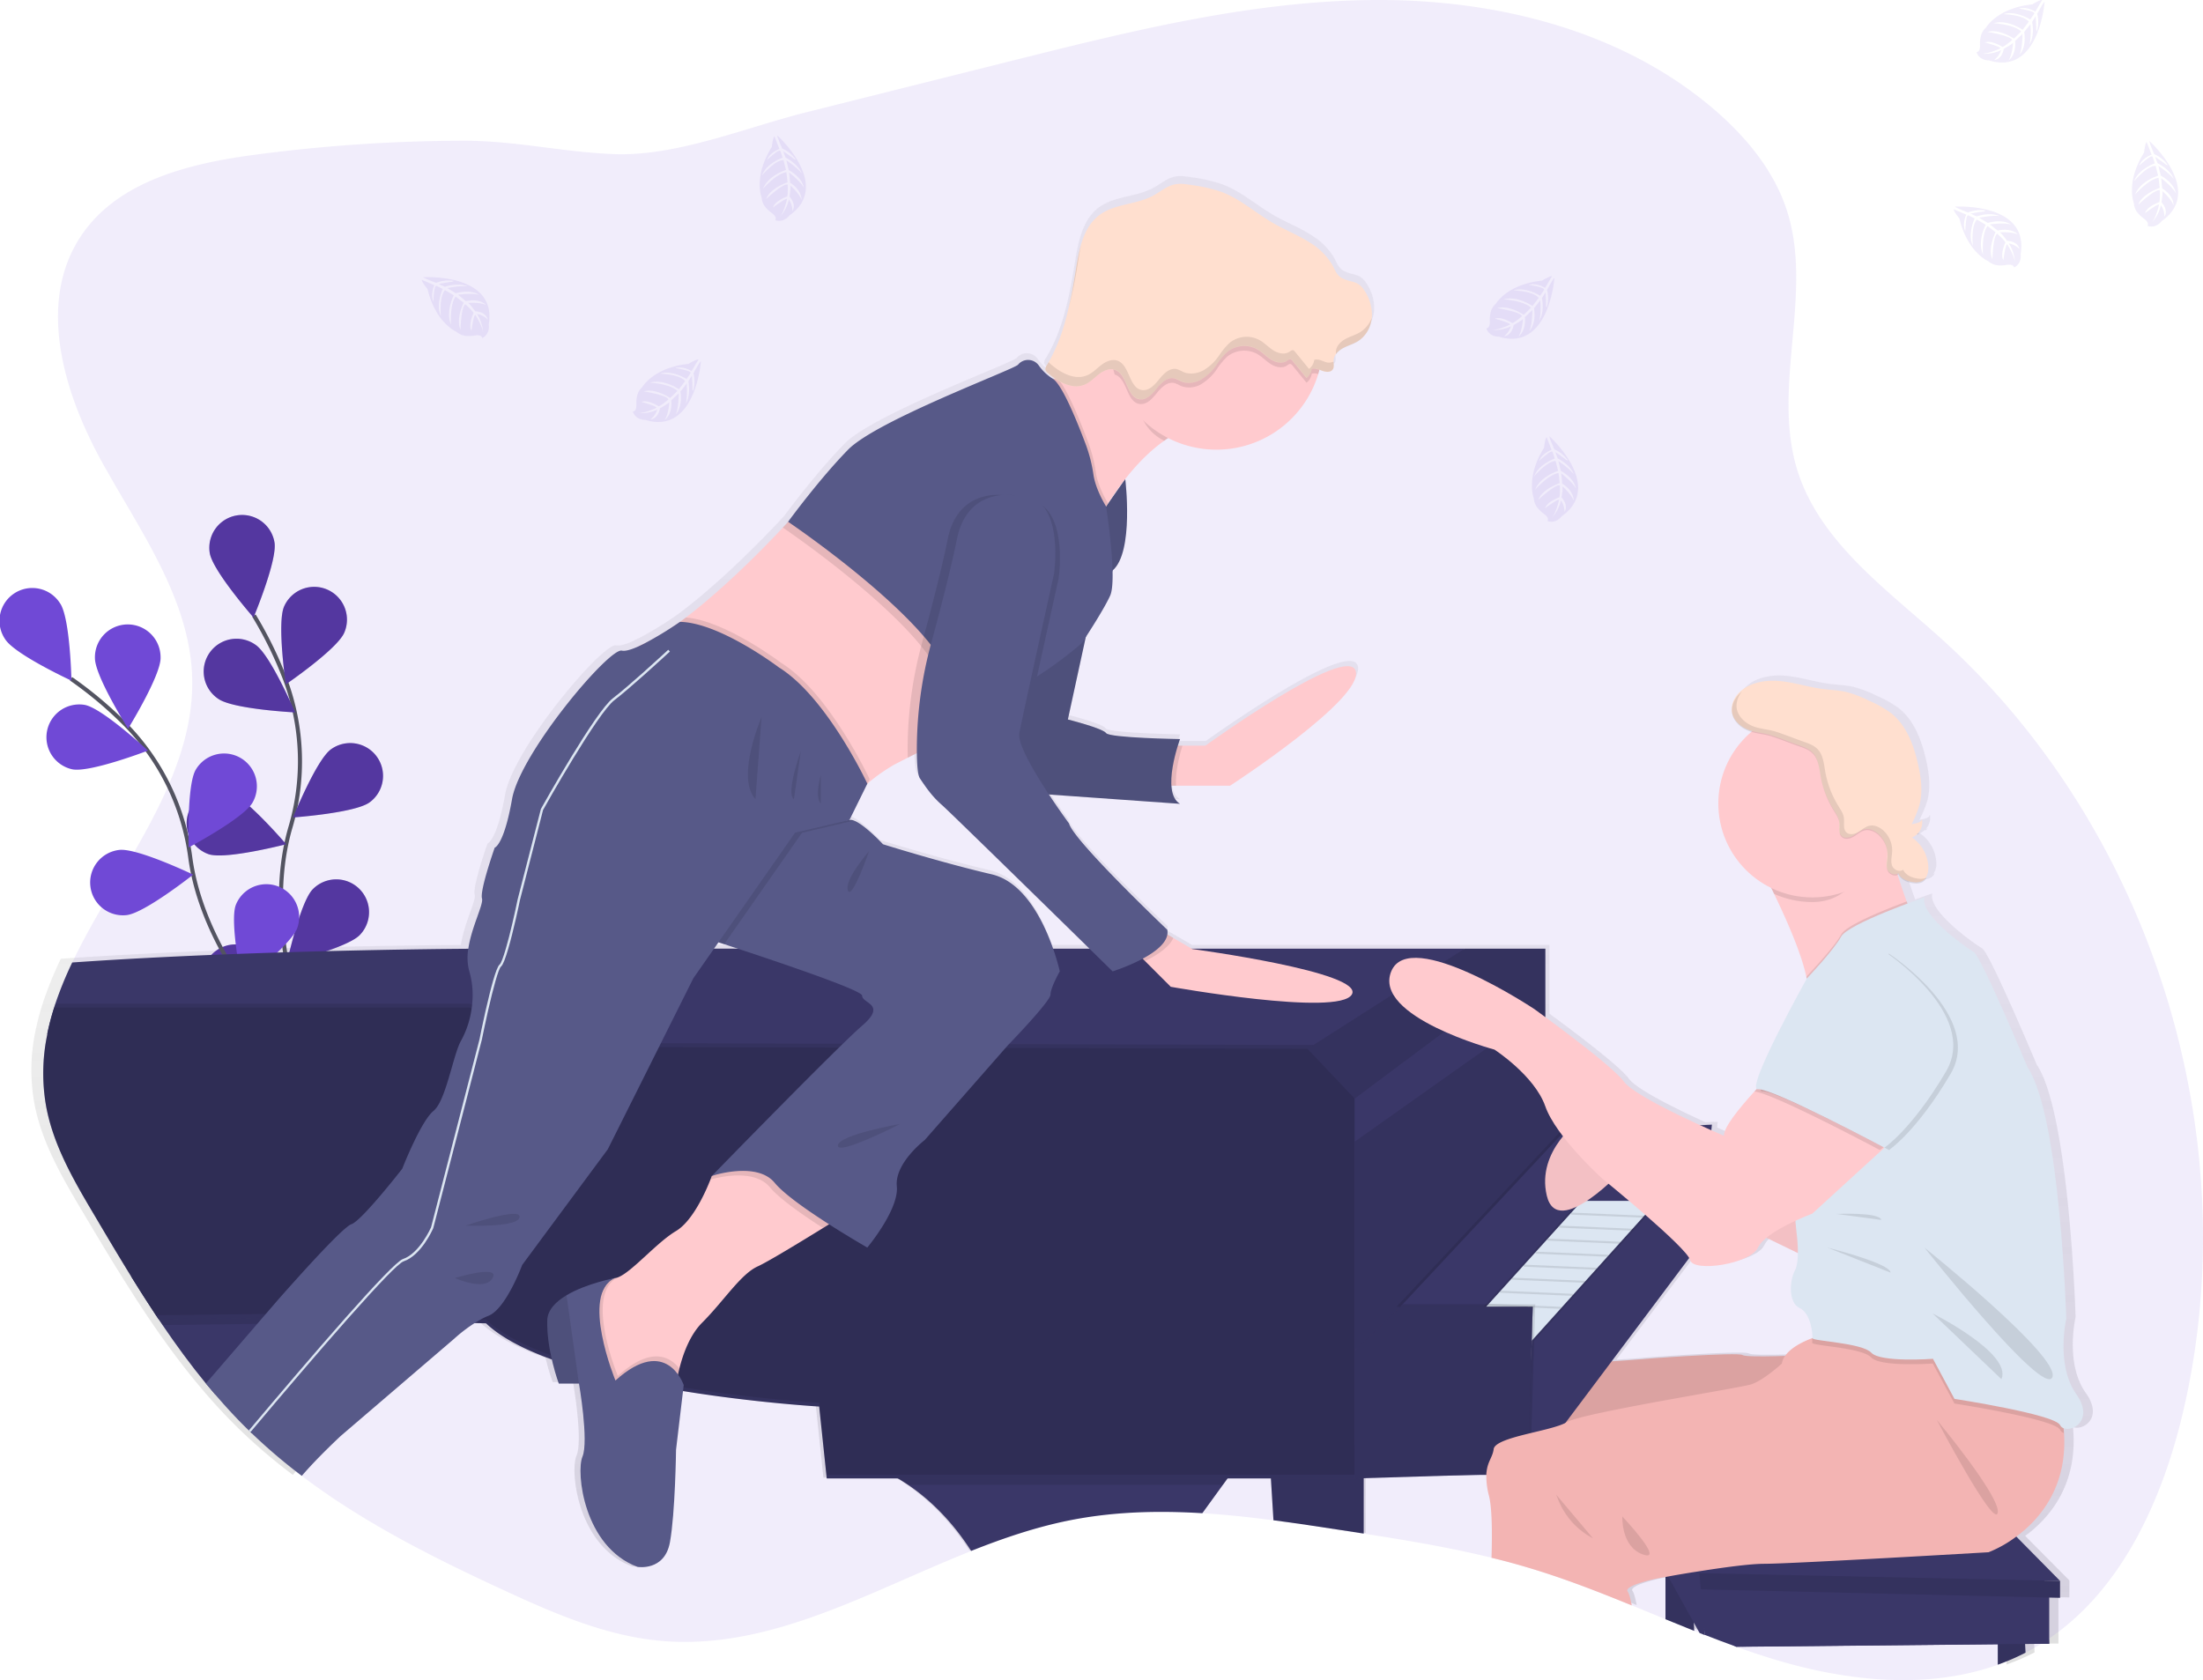 <svg id="97c706eb-6fee-4edd-b039-ab725c8dd50a" data-name="Layer 1" xmlns="http://www.w3.org/2000/svg" xmlns:xlink="http://www.w3.org/1999/xlink" width="1083.87" height="826.84" viewBox="0 0 1083.87 826.84"><defs><linearGradient id="23fbb9ae-fe75-4bf0-b71d-fa5a7bb1233c" x1="580.64" y1="855.78" x2="580.64" y2="123.25" gradientUnits="userSpaceOnUse"><stop offset="0" stop-color="gray" stop-opacity="0.25"/><stop offset="0.54" stop-color="gray" stop-opacity="0.12"/><stop offset="1" stop-color="gray" stop-opacity="0.1"/></linearGradient></defs><title>more music</title><path d="M1084.26,722.07c-10.34-14.48-5-37.35-5-37.35s-3.06-100.61-19.15-124.24c0,0-23-54.88-26.82-57.17s-26.81-18.29-24.52-27.06c0,0-3.47,1.19-8.4,3-.13-.33-.25-.66-.38-1-1.42-3.91-3-8.51-4.5-13.2a1.8,1.8,0,0,0,.43-.31,6.37,6.37,0,0,0,.39.73c1.55,2.36,4.48,3.45,7.3,3.74a7.35,7.35,0,0,0,4.13-.54,5.07,5.07,0,0,0,2.13-2.22c-.18.08-.37.13-.56.2a9.14,9.14,0,0,0,1.42-5.71,18.67,18.67,0,0,0-8.16-14.36,7.28,7.28,0,0,0,2.56-1.58l.39.27a8.59,8.59,0,0,0,.92-1.15,8.32,8.32,0,0,1-.93.5,7.94,7.94,0,0,0,2.05-7c-.37,1.25-1.86,1.72-3.14,2-.75.16-1.41.29-2,.39a54.86,54.86,0,0,0,3.84-9.23c1.88-6.79.88-14-.71-20.86-2.15-9.25-5.69-18.77-13.27-24.8a53.73,53.73,0,0,0-11.08-6.24,59.07,59.07,0,0,0-11.11-4.25c-3.9-.91-8-1-11.92-1.53-7.72-1-15.19-3.63-23-4.06s-16.46,1.91-20.45,8.37a10.55,10.55,0,0,0-1.7,6.56,4.34,4.34,0,0,0,.07.52s0,0,0,.05c.42,4.07,3.81,7.41,7.69,9.06a18.08,18.08,0,0,0,2,.7,46.37,46.37,0,0,0,9.83,77.27c.47,1,1,1.94,1.45,3,6,12.4,13.62,29.5,16.06,41.25,0,.21.07.41.11.61C950,517,921.4,568,925.45,571l-1.18,1.28c-7.61,8.34-15.49,18-15.08,21.89,0,0-2.47-1-6.3-2.74l.26-2.79-1.89.11v-.11l-4.08.23c-13.41-6.11-33.76-16-37.8-21.54-4.69-6.43-28.26-24-39-31.91V501.6H780.18l-10.93,6.94h0l10.94-6.94H644.54l-9.15-5.3-2.95-1.72a6.71,6.71,0,0,0,0-2.32s-46.55-44-48.85-52.59c0,0-4.68-6.33-10-14.32l65.15,4.6c-2.82-1.65-4-5-4.28-8.95h29.18s66.66-43.07,62.44-56.79-74.7,37-74.7,37H637.65c.62-2,1.08-3.24,1.08-3.24s-35.06-.57-36.73-3-19-6.74-19-6.74l8.89-40.76h0c3.2-4.9,9.39-14.61,12.09-20.41,1.08-2.32,1.37-7,1.23-12.49l0-.09c10.73-9.12,6.28-45,6.26-45.18a94,94,0,0,1,19.39-19c.65-.45,1.31-.89,2-1.32a53,53,0,0,0,74.58-31.63c.21-.69.41-1.39.59-2.09.53.2,1.05.42,1.57.61a7.49,7.49,0,0,0,2.16.45,3.15,3.15,0,0,0,3-1.21c.72-1.1.4-2.5.35-3.83l-.05,0c0-.21,0-.43,0-.63a5.9,5.9,0,0,1,1.25-3.23v.07a10.7,10.7,0,0,1,3.59-3c2.41-1.29,5.12-2,7.44-3.45a15.46,15.46,0,0,0,6.77-11.49l-.06.12c.06-.57.1-1.14.11-1.71a22,22,0,0,0-4-12.26c-3.36-5-6.81-3.4-11.24-6-2.57-1.49-3.35-4.5-4.84-6.91A33.07,33.07,0,0,0,704,152.76c-6-4-12.86-6.58-19.12-10.19-8.6-5-16.15-11.83-25.45-15.3a77.14,77.14,0,0,0-14.89-3.42c-2.87-.46-5.83-.92-8.66-.29-3.88.87-7,3.65-10.49,5.53-8.39,4.52-19.14,3.92-26.76,9.63-7.9,5.91-10,16.61-11.58,26.31-2.71,16.59-5.74,33.61-14.54,48a3.28,3.28,0,0,0-.72,2.27,3.2,3.2,0,0,0,1.18,1.6,37.24,37.24,0,0,0,3.68,2.82h-1.13a23.4,23.4,0,0,1-6.94-6.55,6.54,6.54,0,0,0-10-.8c-.11.12-.23.25-.32.37-1.73,2.29-70.11,27.48-84.47,42-14.14,14.34-29.4,35.06-29.87,35.71h0s-.95,1-2.65,2.84c-7.19,7.67-28.06,29.27-48.18,44.45-1,.75-2,1.48-3,2.19h0l-.37.25a180.81,180.81,0,0,1-17,10.31c-.41.18-.82.39-1.23.56a10.47,10.47,0,0,0-1.46.76l-.12.06h0c-3.65,1.68-6.89,2.73-8.75,2.31-6.32-1.43-50.56,50.59-54.59,73.46s-8.62,24-8.62,24-7.47,21.15-6.32,25.15c.85,2.95-5.17,14-6.79,24.83-24.24.17-116.63,1.2-196.85,6.8a183.79,183.79,0,0,0-8.34,20.3c-.22.62-.41,1.24-.62,1.87a123.54,123.54,0,0,0-3.48,13.21,92.8,92.8,0,0,0-.65,35.31c3.52,19.59,13.91,37.19,24.1,54.32,6,10.07,12,20.17,18.23,30.15h0c1,1.62,2,3.23,3.06,4.85,3.06,4.85,6.15,9.68,9.33,14.44l1.24,1.85.61.89c.5.74,1,1.48,1.49,2.21,6.79,9.92,13.9,19.6,21.52,28.84l4.75,5.64c5.27,6.11,10.78,12,16.58,17.64l.19.19.2.19.24.23a1.62,1.62,0,0,0,.19.18c.2.21.42.41.64.61a277,277,0,0,0,24.87,21.06c7.75-9.07,19.39-19.78,19.39-19.78l56.31-48a76.69,76.69,0,0,1,10.3-7.83h0l5.59.13c7.48,7.06,19.07,13,32.74,17.89h0A107.24,107.24,0,0,0,330,716.73h10s5,28.58,1.71,36.21.58,44.59,27.4,54.5c0,0,13.42,2.29,16.1-12.2s3.06-45.73,3.06-45.73l3.47-29c36.22,5.85,67.69,7.66,67.69,7.66l3.75,35.57h35.44c.41.24.82.47,1.22.72l.81.49c.95.59,1.88,1.19,2.79,1.81l.15.1c14.58,9.82,24.77,22.4,31.4,32.72,15.94-6.3,32.09-11.75,48.66-15.07,21.84-4.37,44-5,66.27-3.59l10.25-14.06h0l2.28-3.12h21.52l1.28,20.68c11.31,1.46,22.59,3.18,33.81,4.89L730,791V763.56l61-1.85a37.89,37.89,0,0,0,1.35,10.67c1.47,6,1.61,18,1.22,30.51q10.53,2.55,20.9,5.69c16.6,5.06,32.76,11.36,48.83,17.89-.62-3.26-1.29-5.93-2-6.84-2.29-3,14.45-6.47,14.45-6.47s1.62-.3,4.32-.77v20.94q7.14,2.91,14.29,5.76l-.17-4.05,2.85,5.1c.81.33,1.64.65,2.46,1l.12,0q7.75,3,15.57,5.83l130.08-1.27v10l.11,0a112,112,0,0,0,13.68-5.91l-.18-4.29h0l7.87-.08h0l4.07,0V822.61l5.37.12v-8.38l-21.73-21.91h0c11.4-8.36,25.44-24.27,23.69-51.2h0c0-.27,0-.56-.07-.83,0-.51-.08-1-.13-1.53C1082.76,740.79,1093.17,734.54,1084.26,722.07Zm-138.4-69.89c0,3.29-.37,6.58-1.42,8.53-2.69,5-3.45,16,2.29,18.68s6.55,13.33,6.34,14.86h0l-.06,0c-.89.3-9.81,3.42-13.54,8.81h0c-8.69.29-19.72.46-21.09-.45-2.29-1.52-49.68,1.91-53,2.29-1.17.13-6.13.46-12.07.82l38.56-51.11a3.93,3.93,0,0,1,.47,1c1.53,6.18,29.88,2,33.71-6.2a14.88,14.88,0,0,1,4.21-4.83Zm-201.21-128-31.42,19.94,31.41-19.93ZM407.1,501.6l2.19-3.13h0l2.81.91,6.78,2.22Zm186.61,0H575.64c-4.56-13-14.13-33-30.58-36.78-24.71-5.72-54-14.86-54-14.86s-9.11-9.76-14.47-11.72a4,4,0,0,0-2.2-.29h0l8.89-18,0,0a86.5,86.5,0,0,1,13.49-9.46c1.82-1,4.11-2.13,6.58-3.36,1.46-.74,3-1.5,4.54-2.26.07,6.05.48,10.93,1.52,12.48,3.45,5.15,6.33,9.15,10.92,13.15C523.86,433.57,571.33,479.79,593.71,501.6Zm8.34-218.87.89-1.39c2.54-4,5.38-8,8.49-12ZM725.61,575.82h0V700.51l1.26-1.21h0l-1.26,1.21v46.67h0Zm171,233.82.26.84-.26-.84Z" transform="translate(-58.07 -36.58)" fill="url(#23fbb9ae-fe75-4bf0-b71d-fa5a7bb1233c)"/><path d="M1132.14,731.4c-10.08,43-29.89,87-65.86,111.52-1.31.91-2.66,1.78-4,2.63h0c-2,1.22-4,2.4-6,3.51-.52.29-1,.56-1.56.83a110.59,110.59,0,0,1-13.54,5.88c-34.3,12.37-73.68,8.34-109.11-2.24-6.64-2-13.22-4.17-19.73-6.52-5.17-1.85-10.3-3.8-15.42-5.8l-.12,0c-.81-.31-1.63-.63-2.43-1l-2.66-1q-7.08-2.82-14.13-5.74c-5.54-2.27-11.07-4.56-16.6-6.82-15.91-6.5-31.9-12.76-48.33-17.79-6.83-2.09-13.74-4-20.68-5.66-20.71-5.07-41.79-8.59-62.89-11.88l-10.93-1.68c-11.1-1.71-22.27-3.41-33.46-4.87-11.64-1.52-23.31-2.78-35-3.48-22-1.35-44-.77-65.58,3.57-16.4,3.3-32.38,8.72-48.16,15-50.76,20.18-99.43,49.08-153,44.2-26.7-2.43-51.83-13.27-76.17-24.5C271.85,803.46,237,786,206.56,762.91A272.25,272.25,0,0,1,182,742c-.22-.19-.43-.4-.64-.6l-.18-.18-.24-.23-.39-.38c-5.74-5.6-11.19-11.47-16.41-17.55l-4.7-5.6c-7.54-9.2-14.58-18.83-21.29-28.7L136,685.64l-1.23-1.84q-6.28-9.48-12.26-19.19c-6.14-9.93-12.1-20-18-30-10.09-17-20.37-34.56-23.85-54a92.88,92.88,0,0,1,.64-35.13,127,127,0,0,1,3.44-13.14c.21-.63.4-1.24.62-1.86a179.75,179.75,0,0,1,8.26-20.2c21.73-45.75,60.38-89.58,59-140.15-1.09-39-25.89-72.57-44.69-106.75s-31.68-78.22-10-110.67c18.34-27.54,54.49-36,87.31-40.21A789.46,789.46,0,0,1,286,105.84c25.53-.09,49.78,5.77,74.8,6.6,30.62,1,64.55-13.23,94-20.62Q506,79,557.08,66.2C615.3,51.62,674.19,37,734.2,36.58s122.19,15,167.62,54.21c15.56,13.45,29.17,29.95,35.45,49.54,13.06,40.75-7.55,86.47,5,127.37,10.85,35.23,43.31,58.34,70.69,83C1116.59,444.15,1164,595.59,1132.14,731.4Z" transform="translate(-58.07 -36.58)" fill="#7049d6" opacity="0.1"/><polygon points="829.43 735.47 825 738.37 833.38 798.57 854.17 810.45 1008.22 808.93 1005.43 773.48 829.43 735.47" fill="#3a3768"/><path d="M891.61,839.18q-7.08-2.82-14.13-5.74V804.33l12.9,5.89v.2l1.05,24.73Z" transform="translate(-58.07 -36.58)" fill="#3a3768"/><path d="M891.61,839.18q-7.08-2.82-14.13-5.74V804.33l12.9,5.89v.2l1.05,24.73Z" transform="translate(-58.07 -36.58)" opacity="0.1"/><path d="M1054.62,849.9a110.59,110.59,0,0,1-13.54,5.88l-.11,0V826.62l12.89,5.89,0,.21.55,12.92Z" transform="translate(-58.07 -36.58)" fill="#3a3768"/><path d="M1054.62,849.9a110.59,110.59,0,0,1-13.54,5.88l-.11,0V826.62l12.89,5.89,0,.21.55,12.92Z" transform="translate(-58.07 -36.58)" opacity="0.1"/><path d="M1066.28,819.5v26l-4,0h0l-150,1.46c-5.17-1.85-10.3-3.8-15.42-5.8l-.12,0-2.54-30.41Z" transform="translate(-58.07 -36.58)" fill="#3a3768"/><path d="M896.82,841.22l-.12,0c-.81-.31-1.63-.63-2.43-1l-2.83-5.07L878.8,812.38,877.48,810l-3.79-6.81L883.06,775l10.82,34.93.28.89.7,8Z" transform="translate(-58.07 -36.58)" fill="#3a3768"/><polygon points="819.41 720.36 956.66 720.36 1013.53 777.99 836.1 774.2 819.41 720.36" fill="#3a3768"/><polygon points="1013.53 777.99 1013.53 786.33 836.79 782.16 836.1 774.2 1013.53 777.99" fill="#3a3768"/><polygon points="1013.53 777.99 1013.53 786.33 836.79 782.16 836.1 774.2 1013.53 777.99" opacity="0.1"/><path d="M946.86,703.43s-29.19,1.52-31.47,0-49.17,1.89-52.45,2.27S826.3,708,826.3,708l-2.66,53.46,119.05-18.58Z" transform="translate(-58.07 -36.58)" fill="#f3b4b3"/><path d="M946.86,703.43s-29.19,1.52-31.47,0-49.17,1.89-52.45,2.27S826.3,708,826.3,708l-2.66,53.46,119.05-18.58Z" transform="translate(-58.07 -36.58)" opacity="0.1"/><polygon points="617.31 611.66 751.74 643.13 757.18 725.73 598.68 726.35 617.31 611.66" fill="#3a3768"/><polygon points="720.06 466.87 623.24 523.16 646.82 593.42 652.18 684.12 722.12 669.16 757.18 597.25 788.45 553.46 759.7 500.44 720.06 466.87" fill="#3a3768"/><path d="M217.3,569.17s-32.86-68.34-16.38-125.28a114.87,114.87,0,0,0-2.44-72.64A193.24,193.24,0,0,0,183,339.5" transform="translate(-58.07 -36.58)" fill="none" stroke="#535461" stroke-miterlimit="10" stroke-width="2"/><path d="M193.13,303.55c1.44,8.8-10.33,36.92-10.33,36.92s-20.09-22.92-21.53-31.72a16.14,16.14,0,0,1,31.86-5.2Z" transform="translate(-58.07 -36.58)" fill="#7049d6"/><path d="M227.42,348c-3.57,8.17-28.73,25.38-28.73,25.38s-4.42-30.16-.84-38.33A16.14,16.14,0,1,1,227.42,348Z" transform="translate(-58.07 -36.58)" fill="#7049d6"/><path d="M239.87,431.47c-7.21,5.24-37.62,7.4-37.62,7.4s11.42-28.27,18.63-33.51a16.14,16.14,0,0,1,19,26.11Z" transform="translate(-58.07 -36.58)" fill="#7049d6"/><path d="M235.06,496.75c-6.22,6.39-35.82,13.64-35.82,13.64s6.47-29.78,12.69-36.17a16.14,16.14,0,0,1,23.13,22.53Z" transform="translate(-58.07 -36.58)" fill="#7049d6"/><path d="M165.51,380.53c7.32,5.1,37.76,6.65,37.76,6.65s-12-28-19.28-33.13a16.15,16.15,0,1,0-18.48,26.48Z" transform="translate(-58.07 -36.58)" fill="#7049d6"/><path d="M160.86,457c8.5,2.68,38-4.95,38-4.95s-19.8-23.17-28.31-25.85a16.15,16.15,0,0,0-9.7,30.8Z" transform="translate(-58.07 -36.58)" fill="#7049d6"/><path d="M166.53,531.84c7.93,4.08,38.3,1.55,38.3,1.55s-15.61-26.18-23.54-30.26a16.14,16.14,0,0,0-14.76,28.71Z" transform="translate(-58.07 -36.58)" fill="#7049d6"/><path d="M193.13,303.55c1.44,8.8-10.33,36.92-10.33,36.92s-20.09-22.92-21.53-31.72a16.14,16.14,0,0,1,31.86-5.2Z" transform="translate(-58.07 -36.58)" opacity="0.25"/><path d="M227.42,348c-3.57,8.17-28.73,25.38-28.73,25.38s-4.42-30.16-.84-38.33A16.14,16.14,0,1,1,227.42,348Z" transform="translate(-58.07 -36.58)" opacity="0.25"/><path d="M239.87,431.47c-7.21,5.24-37.62,7.4-37.62,7.4s11.42-28.27,18.63-33.51a16.14,16.14,0,0,1,19,26.11Z" transform="translate(-58.07 -36.58)" opacity="0.25"/><path d="M235.06,496.75c-6.22,6.39-35.82,13.64-35.82,13.64s6.47-29.78,12.69-36.17a16.14,16.14,0,0,1,23.13,22.53Z" transform="translate(-58.07 -36.58)" opacity="0.25"/><path d="M165.51,380.53c7.32,5.1,37.76,6.65,37.76,6.65s-12-28-19.28-33.13a16.15,16.15,0,1,0-18.48,26.48Z" transform="translate(-58.07 -36.58)" opacity="0.25"/><path d="M160.86,457c8.5,2.68,38-4.95,38-4.95s-19.8-23.17-28.31-25.85a16.15,16.15,0,0,0-9.7,30.8Z" transform="translate(-58.07 -36.58)" opacity="0.25"/><path d="M166.53,531.84c7.93,4.08,38.3,1.55,38.3,1.55s-15.61-26.18-23.54-30.26a16.14,16.14,0,0,0-14.76,28.71Z" transform="translate(-58.07 -36.58)" opacity="0.25"/><path d="M217.45,566.66s-57.74-49.16-65.74-107.9A114.94,114.94,0,0,0,120,393.34,193.22,193.22,0,0,0,93,370.61" transform="translate(-58.07 -36.58)" fill="none" stroke="#535461" stroke-miterlimit="10" stroke-width="2"/><path d="M87.72,333.62c4.88,7.46,5.51,37.94,5.51,37.94S65.58,358.75,60.7,351.29a16.14,16.14,0,1,1,27-17.67Z" transform="translate(-58.07 -36.58)" fill="#7049d6"/><path d="M137.08,360.35c0,8.92-16,34.84-16,34.84s-16.26-25.78-16.3-34.69a16.15,16.15,0,1,1,32.29-.15Z" transform="translate(-58.07 -36.58)" fill="#7049d6"/><path d="M182.28,431.63c-4.47,7.71-31.39,22-31.39,22s-1-30.46,3.45-38.18a16.14,16.14,0,0,1,27.94,16.18Z" transform="translate(-58.07 -36.58)" fill="#7049d6"/><path d="M204.34,493.26c-3.1,8.35-27.22,27-27.22,27S171,490.39,174.06,482a16.15,16.15,0,0,1,30.28,11.23Z" transform="translate(-58.07 -36.58)" fill="#7049d6"/><path d="M93.66,415.19c8.76,1.7,37.21-9.22,37.21-9.22s-22.3-20.78-31.05-22.48a16.15,16.15,0,0,0-6.16,31.7Z" transform="translate(-58.07 -36.58)" fill="#7049d6"/><path d="M120.37,486.93c8.86-1,32.75-19.92,32.75-19.92s-27.49-13.16-36.35-12.16a16.14,16.14,0,1,0,3.6,32.08Z" transform="translate(-58.07 -36.58)" fill="#7049d6"/><path d="M155.9,553.11c8.9.51,35.65-14.11,35.65-14.11s-24.88-17.61-33.78-18.13a16.15,16.15,0,0,0-1.87,32.24Z" transform="translate(-58.07 -36.58)" fill="#7049d6"/><path d="M729,748.63v42.66l-10.93-1.68c-11.1-1.71-22.27-3.41-33.46-4.87l-1.27-20.58-.1-1.85L681.8,739l42.81,8.71,1.24.25Z" transform="translate(-58.07 -36.58)" fill="#3a3768"/><path d="M729,748.63v42.66l-10.93-1.68c-11.1-1.71-22.27-3.41-33.46-4.87l-1.27-20.58-.1-1.85L681.8,739l42.81,8.71,1.24.25Z" transform="translate(-58.07 -36.58)" opacity="0.1"/><path d="M676.19,744.62l-12.83,17.69L662,764.16l-2.25,3.11-10.15,14c-22-1.35-44-.77-65.58,3.57-16.4,3.3-32.38,8.72-48.16,15-6.56-10.27-16.65-22.78-31.07-32.55-1.57-1.07-3.2-2.1-4.88-3.11-1.07-.63-2.15-1.25-3.26-1.85a92.21,92.21,0,0,0-21.61-8.38Z" transform="translate(-58.07 -36.58)" fill="#3a3768"/><path d="M164.09,723l24.47-34.87,2.14-3,1.28-1.83,11.18-15.94h-.35c-4-.18-40.75-1.67-80.28-2.71q6,9.69,12.26,19.19l1.23,1.84,2.08,3.08c6.71,9.87,13.75,19.5,21.29,28.7Z" transform="translate(-58.07 -36.58)" fill="#3a3768"/><path d="M778.63,503.44l-10.83,6.9-24.35,15.53-39.21,25-2.9,1.84h0l.93,28.93L530,590H340.05l-51.24-12.81-1.07-.27h0l-1.07-.27-10.13-2.54L232,563,81.28,545.45a127,127,0,0,1,3.44-13.14c.21-.63.4-1.24.62-1.86a179.75,179.75,0,0,1,8.26-20.2c79.39-5.57,170.82-6.59,194.81-6.76l6-.05Z" transform="translate(-58.07 -36.58)" fill="#3a3768"/><path d="M676.2,744.62l-201.14,9.3a92.89,92.89,0,0,1,29.76,13.35h155Z" transform="translate(-58.07 -36.58)" opacity="0.1"/><path d="M203.16,667.33,192,683.27l-1.28,1.83-2.14,3-1.23,0-2.73,0-46.5.56L136,685.64l-1.23-1.84q-6.28-9.48-12.26-19.19c39.53,1,76.31,2.53,80.28,2.71Z" transform="translate(-58.07 -36.58)" opacity="0.1"/><path d="M724.61,552.79V764.16H464.82l-3.72-35.38s-31.14-1.8-67-7.62c-2.06-.35-4.14-.69-6.24-1.06-8.54-1.48-17.26-3.19-25.81-5.17l-1.71-.4q-4.8-1.12-9.49-2.37c-3.07-.8-6.09-1.66-9.05-2.54-4.21-1.27-8.28-2.6-12.19-4-13.53-4.9-25-10.77-32.41-17.79l-5.53-.14h0l-61.81-1.56-1.12,0h-.35l-1.12,0-36.57-.94-3.37-.08h0l-51.27.62-1.23-1.84q-6.28-9.48-12.26-19.19c-6.14-9.93-12.1-20-18-30-10.09-17-20.37-34.56-23.85-54a92.88,92.88,0,0,1,.64-35.13,127,127,0,0,1,3.44-13.14H288.83l1.24.37h0l6.77,2,1.07.32h0l1.07.32c18.45,5.5,56.41,16.47,66.17,16.47l17.1,0,88.54.22,81.91.23c59.32.14,117.48.3,148.61.38Z" transform="translate(-58.07 -36.58)" fill="#3a3768"/><path d="M724.61,550.94V762.31H464.82l-3.72-35.38s-31-1.8-66.78-7.6c-1.19-.21-2.4-.4-3.61-.6-8.86-1.51-18-3.25-26.9-5.26l-1.23-.28-.81-.19-2.17-.52c-2.94-.68-5.86-1.41-8.74-2.18q-4.74-1.24-9.32-2.63c-4.27-1.27-8.4-2.64-12.36-4.08-13.34-4.87-24.64-10.69-32-17.63l-2.5-.07h0l-63.24-1.6-1.1,0H230l-1.11,0-36.9-1-3.1-.08-1.55,0-52.54.64q-6.28-9.48-12.26-19.19c-6.14-9.93-12.1-20-18-30-10.09-17-20.37-34.56-23.85-54a92.88,92.88,0,0,1,.64-35.13,127,127,0,0,1,3.44-13.14c.21-.63.4-1.24.62-1.86H288.83l1.44.45c1.43.43,3.85,1.17,7,2.1l1.06.32h0c.34.1.69.22,1.06.32C318,539.19,355.49,550,365.18,550l18,0,89.52.23,81.69.21,149.83.4Z" transform="translate(-58.07 -36.58)" opacity="0.1"/><path d="M724.61,552.79V764.16H464.82l-3.72-35.38s-31.14-1.8-67-7.62c-2.06-.35-4.14-.69-6.24-1.06-8.54-1.48-17.26-3.19-25.81-5.17l-1.71-.4q-4.8-1.12-9.49-2.37c-3.07-.8-6.09-1.66-9.05-2.54-4.21-1.27-8.28-2.6-12.19-4-13.53-4.9-25-10.77-32.41-17.79l-5.53-.14h0l-61.81-1.56-1.12,0h-.35l-1.12,0-36.57-.94-3.37-.08h0l-51.27.62-1.23-1.84q-6.28-9.48-12.26-19.19c-6.14-9.93-12.1-20-18-30-10.09-17-20.37-34.56-23.85-54a92.88,92.88,0,0,1,.64-35.13,127,127,0,0,1,3.44-13.14H288.83l1.24.37h0l6.77,2,1.07.32h0l1.07.32c18.45,5.5,56.41,16.47,66.17,16.47l17.1,0,88.54.22,81.91.23c59.32.14,117.48.3,148.61.38Z" transform="translate(-58.07 -36.58)" opacity="0.1"/><polygon points="720.56 466.87 720.56 500.35 666.55 540.7 643.27 516.15 720.56 466.87" fill="#3a3768"/><polygon points="720.56 466.87 720.56 500.35 666.55 540.7 643.27 516.15 720.56 466.87" opacity="0.1"/><polygon points="748.51 503.78 720.56 500.35 666.55 540.7 666.55 561.81 748.51 503.78" fill="#3a3768"/><polygon points="760.31 466.87 760.31 536.98 778.31 556.84 666.55 664.74 666.55 561.81 748.51 503.78 720.56 500.35 720.56 466.87 760.31 466.87" fill="#3a3768"/><polygon points="760.31 466.87 760.31 536.98 778.31 556.84 666.55 664.74 666.55 561.81 748.51 503.78 720.56 500.35 720.56 466.87 760.31 466.87" opacity="0.1"/><polygon points="767.14 557.46 840.39 553.46 834.8 611.66 749.75 725 752.24 643.13 687.06 643.13 767.14 557.46" opacity="0.1"/><polygon points="769 557.46 842.25 553.46 836.67 611.66 751.62 725 754.1 643.13 688.93 643.13 769 557.46" fill="#3a3768"/><polygon points="816.8 590.99 779.55 590.99 732.37 643.13 755.34 643.13 754.84 659.84 816.8 590.99" opacity="0.1"/><polygon points="814.32 590.99 777.07 590.99 729.89 643.13 752.86 643.13 752.35 659.84 814.32 590.99" opacity="0.1"/><polygon points="815.56 590.99 778.31 590.99 731.13 643.13 754.1 643.13 753.59 659.84 815.56 590.99" fill="#dce6f2"/><polygon points="752.86 723.76 667.79 726.35 667.79 663.5 690.17 641.89 755.34 641.89 752.86 723.76" opacity="0.1"/><polygon points="751.62 725 666.55 727.59 666.55 664.74 688.93 643.13 754.1 643.13 751.62 725" fill="#3a3768"/><polygon points="751.62 725 666.55 727.59 666.55 664.74 688.93 643.13 754.1 643.13 751.62 725" opacity="0.1"/><path d="M1050.09,792.77a58.85,58.85,0,0,1-13.65,7.71s-96.78,5.69-110.43,5.69c-7,0-20.51,1.86-32.13,3.71l-3.49.54c-4.51.73-8.56,1.42-11.59,2l-1.32.24c-2.68.46-4.28.76-4.28.76s-16.57,3.41-14.3,6.44c.7.91,1.37,3.56,2,6.8-15.91-6.5-31.9-12.76-48.33-17.79-6.83-2.09-13.74-4-20.68-5.66.38-12.47.25-24.4-1.21-30.36a37.36,37.36,0,0,1-1.33-10.61c0-.42,0-.82.09-1.21.56-5.31,3-7.32,3.51-11.3.38-3,7.5-5.23,15.47-7.22l1.87-.46,1.23-.3c4.81-1.16,9.65-2.28,13.29-3.51.28-.09.54-.18.79-.28a25.13,25.13,0,0,0,2.72-1.14c.22-.13.44-.24.64-.37,7.59-4.55,84.56-16.68,90.62-18.57s15.16-10.24,15.16-10.24a8.9,8.9,0,0,1,1.54-3.73c3.69-5.36,12.52-8.46,13.4-8.76l.06,0,7.37-5.69s29.42-4.38,58.59,0c2.21.33,4.4.71,6.59,1.15a95.59,95.59,0,0,1,23.21,7.51c8.36,4.1,15.53,9.67,20.43,17.2a41.87,41.87,0,0,1,5.69,13.53,83.58,83.58,0,0,1,1.75,10.65c.08.8.15,1.58.19,2.36C1075.27,768.62,1061.37,784.46,1050.09,792.77Z" transform="translate(-58.07 -36.58)" fill="#f3b4b3"/><path d="M663.27,423.25H626.49l6-19.72h18.64s69.76-50.42,73.93-36.77S663.27,423.25,663.27,423.25Z" transform="translate(-58.07 -36.58)" fill="#ffcace"/><path d="M723.17,526c-6.44,11-89.09-3.79-89.09-3.79L612.47,500.6l14-7.59,8.84,5.15,9.36,5.46S729.62,515,723.17,526Z" transform="translate(-58.07 -36.58)" fill="#ffcace"/><path d="M477.12,632.15S470.94,636,463,640.93c-11.71,7.22-27.2,16.64-32.18,18.9-8.34,3.79-16.67,17.06-27.3,27.68-6.12,6.11-9.46,15.63-11.2,22.61a72.19,72.19,0,0,0-1.68,8.86l-15.93,6.43-23.88-2.27V683s3.41-16.69,9.86-17.44a6.43,6.43,0,0,0,1.73-.49c6.88-2.9,18.82-17.07,28.22-22.65,8.41-5,14.91-20.09,16.95-25.3.44-1.14.67-1.8.67-1.8l29-15Z" transform="translate(-58.07 -36.58)" fill="#ffcace"/><path d="M477.12,632.15S470.94,636,463,640.93c-10.26-6.61-21.64-14.56-26.08-20-7.43-9.06-24.11-5.34-29.33-3.89.44-1.14.67-1.8.67-1.8l29-15Z" transform="translate(-58.07 -36.58)" opacity="0.1"/><path d="M579.48,514.62s-4.55,8-4.55,11.38-21,25-21,25L513,597.65S498.16,609,499.3,620.4s-14.52,30.14-14.52,30.14-36.67-21-45.55-31.85c-8.71-10.61-30.13-3.67-30.9-3.42,1.25-1.3,61.52-63.23,73.91-73.92s0-10.8,0-14.79c0-2.65-40.76-16.44-67.88-25.33-13.54-4.43-23.68-7.65-23.68-7.65l22.17-48.91,37-9.67s21.72,6.16,26.16,5.12a4,4,0,0,1,2.17.29c5.31,1.95,14.32,11.65,14.32,11.65s29,9.1,53.46,14.79S579.48,514.62,579.48,514.62Z" transform="translate(-58.07 -36.58)" fill="#575988"/><path d="M392.36,710.12a72.19,72.19,0,0,0-1.68,8.86l-15.93,6.43-23.88-2.27V683s3.41-16.69,9.86-17.44a6.43,6.43,0,0,0,1.73-.49h0c-17.45,7.58-.41,48.64-.41,48.64C378.68,698.65,388,704.44,392.36,710.12Z" transform="translate(-58.07 -36.58)" opacity="0.1"/><path d="M394.46,718.22l-3.78,31.84s-.38,31.09-3,45.5-15.94,12.13-15.94,12.13c-26.53-9.86-30.32-46.63-27.11-54.22s-1.7-36-1.7-36H333s-6.06-16.3-5.68-31.08c.13-5.14,4.22-9.24,9.48-12.38,9.86-5.89,23.89-8.47,23.89-8.47h0c-17.45,7.57.18,50.42.18,50.42C386.11,693.19,394.46,718.22,394.46,718.22Z" transform="translate(-58.07 -36.58)" fill="#575988"/><path d="M636.67,423.25H626.49l6-19.72h7.33C638.43,408.06,636.2,416.52,636.67,423.25Z" transform="translate(-58.07 -36.58)" opacity="0.1"/><path d="M602.28,285.79l9.4-13.47s4.45,35.86-6.2,45L592.27,350.1l-8.81,40.55s17.16,4.32,18.82,6.71,36.35,2.95,36.35,2.95-9.67,26.16,0,31.85l-80.19-5.69-19.33-13.65,14.78-84.16L576,296.11Z" transform="translate(-58.07 -36.58)" fill="#575988"/><path d="M602.28,285.79l9.4-13.47s4.45,35.86-6.2,45L592.27,350.1l-8.81,40.55s17.16,4.32,18.82,6.71,36.35,2.95,36.35,2.95-9.67,26.16,0,31.85l-80.19-5.69-19.33-13.65,14.78-84.16L576,296.11Z" transform="translate(-58.07 -36.58)" opacity="0.1"/><path d="M949.72,656.7l-92.71-45S824.4,647.32,819.09,625s16.69-37.54,16.69-37.54l157.34,36.78Z" transform="translate(-58.07 -36.58)" fill="#ffcace"/><path d="M949.72,656.7l-92.71-45S824.4,647.32,819.09,625s16.69-37.54,16.69-37.54l157.34,36.78Z" transform="translate(-58.07 -36.58)" opacity="0.05"/><path d="M553.89,362.78,540,380.7l-1.69,2.18-12.64,16.3s-11.83,5.67-21,10.3c-2.44,1.23-4.7,2.39-6.5,3.34a86,86,0,0,0-13.35,9.41c-2.92,2.42-4.85,4.24-4.85,4.24l-17.06,3.42s-116.58-64.27-88.72-76.21c6.51-2.79,13.88-7.56,21.36-13.24,19.91-15.1,40.56-36.59,47.68-44.22,1.69-1.8,2.62-2.82,2.62-2.82h0l17-9.66,54.57,47.41Z" transform="translate(-58.07 -36.58)" fill="#ffcace"/><path d="M650,245.06a48.47,48.47,0,0,0-19.13,8.43c-11.23,7.89-20.6,19.76-27.66,30.83a187.3,187.3,0,0,0-14.91,28.41s-75.92-100.09-30.43-91.56a98,98,0,0,0,20.65,1.8,62,62,0,0,0,24.6-5.32c11.17-5.13,15.6-12.1,15.6-12.1S687.54,238.23,650,245.06Z" transform="translate(-58.07 -36.58)" fill="#ffcace"/><path d="M1000.32,491.11s-53.46,50.81-52.7,33.75a30.24,30.24,0,0,0-.77-7.29c-2.41-11.7-9.93-28.7-15.89-41-4.42-9.14-8-15.74-8-15.74s66.73-29.57,64.07-19.34c-.87,3.34.25,9.77,2.13,16.93,1.94,7.37,4.71,15.52,7,21.85S1000.32,491.11,1000.32,491.11Z" transform="translate(-58.07 -36.58)" fill="#ffcace"/><path d="M650,245.06a48.47,48.47,0,0,0-19.13,8.43c-12.68-6.35-13.4-19.06-17.61-32.83-.44-1.42.77-8.26.46-9.73,11.17-5.13,5-5.38,5-5.38S687.54,238.23,650,245.06Z" transform="translate(-58.07 -36.58)" opacity="0.1"/><path d="M708.87,205.55a52.32,52.32,0,1,1-52.32-52.32A52,52,0,0,1,708.87,205.55Z" transform="translate(-58.07 -36.58)" fill="#ffcace"/><path d="M553.89,362.78,540,380.7l-1.69,2.18c-.58.05-1.15.09-1.72.1-6.32.12-11.46-2.58-14-10a53.8,53.8,0,0,0-7.87-14c-1.68-2.29-3.56-4.61-5.58-7-21.58-25-60-51.71-65.94-55.8,1.69-1.8,2.62-2.82,2.62-2.82h0l17-9.66,54.57,47.41Z" transform="translate(-58.07 -36.58)" opacity="0.1"/><path d="M603.21,284.32a187.3,187.3,0,0,0-14.91,28.41s-75.92-100.09-30.43-91.56a98,98,0,0,0,20.65,1.8c4.61,4.94,11.18,21.21,15.15,31.84a73.86,73.86,0,0,1,3.57,14.37C598.26,275.83,602.26,282.75,603.21,284.32Z" transform="translate(-58.07 -36.58)" opacity="0.1"/><path d="M604.23,329.79c-3.68,8-13.94,23.32-13.94,23.32a191.07,191.07,0,0,1-22,16.38c-2.7,1.71-5.53,3.36-8.37,4.85C553,378,546,380.6,540,380.7c-6.32.13-11.46-2.58-14-10a54,54,0,0,0-7.88-14.05c-1.68-2.28-3.56-4.6-5.58-6.95-23.44-27.13-66.73-56.34-66.73-56.34h0c.47-.65,15.57-21.26,29.56-35.52,14.22-14.48,81.89-39.54,83.6-41.81a3.59,3.59,0,0,1,.32-.38,6.44,6.44,0,0,1,9.87.8,23.23,23.23,0,0,0,6.87,6.51c4.61,2.78,12.1,21.28,16.46,32.95a73.24,73.24,0,0,1,3.57,14.38c1.16,7.55,6.18,15.47,6.18,15.47S607.92,321.83,604.23,329.79Z" transform="translate(-58.07 -36.58)" fill="#575988"/><path d="M635.33,498.16c-1.87,4.52-8,8.49-13.91,11.39l-8.95-8.95,14-7.59Z" transform="translate(-58.07 -36.58)" opacity="0.1"/><path d="M572.09,319s-7.09,32-12.16,55.35C553,378,546,380.6,540,380.7l-14.33,18.48s-11.83,5.67-21,10.3c0-1.49-.05-3.08-.05-4.73a198.88,198.88,0,0,1,7.05-51.63c.3-1.1.6-2.23.91-3.38,1.57-5.77,3.26-12.15,4.9-18.6,2.65-10.34,5.18-20.84,6.85-29.21,5.12-25.59,27.87-21.61,27.87-21.61C578.35,277.47,572.09,319,572.09,319Z" transform="translate(-58.07 -36.58)" opacity="0.1"/><path d="M578.91,321.26s-5.75,26-10.61,48.23c-2.7,1.71-5.53,3.36-8.37,4.85C553,378,546,380.6,540,380.7c-6.32.13-11.46-2.58-14-10a54,54,0,0,0-7.88-14.05c.12-.47.25-.95.38-1.43,4.19-15.41,9.69-36.46,12.61-51.06,5.12-25.59,27.87-21.61,27.87-21.61C585.17,279.75,578.91,321.26,578.91,321.26Z" transform="translate(-58.07 -36.58)" opacity="0.1"/><path d="M556.73,280.32s-22.74-4-27.86,21.61c-2.92,14.59-8.43,35.65-12.62,51.06a199.22,199.22,0,0,0-7.1,52.29c0,6.91.38,12.66,1.52,14.37,3.41,5.12,6.26,9.1,10.81,13.08s84,81.89,84,81.89,29.17-9.1,26.89-20.47c0,0-46.06-43.79-48.34-52.32,0,0-26.16-35.49-24.45-44.47S576.64,319,576.64,319,582.89,277.47,556.73,280.32Z" transform="translate(-58.07 -36.58)" fill="#575988"/><path d="M485.92,420l-1.11,2.26c-2.92,2.42-4.85,4.24-4.85,4.24l-17.06,3.42s-116.58-64.27-88.72-76.21c6.51-2.79,13.88-7.56,21.36-13.24,19.5,1.54,46.89,22.34,46.89,22.34C466.08,377.46,485.92,420,485.92,420Z" transform="translate(-58.07 -36.58)" opacity="0.1"/><path d="M478.15,440.41l-25.49,6-38.3,54.85c-13.54-4.43-23.68-7.65-23.68-7.65l22.17-48.91,37-9.67s21.72,6.16,26.16,5.12A4,4,0,0,1,478.15,440.41Z" transform="translate(-58.07 -36.58)" opacity="0.1"/><path d="M164.09,723c5.22,6.08,10.67,12,16.41,17.55l.39.38.24.23.18.18c.21.2.42.41.64.6a272.25,272.25,0,0,0,24.61,20.95c7.67-9,19.19-19.67,19.19-19.67l55.73-47.77a76.17,76.17,0,0,1,10.19-7.8h0c1-.62,2-1.22,3-1.78h0a37.61,37.61,0,0,1,3.81-1.8c8.55-3.41,16.52-25,16.52-25l42.08-56.87L363.2,590l19.08-38.15.92-1.85,16-32,10.19-14.59,2.18-3.12,37.68-53.94L476,440.12l8.8-17.87s-19.84-42.51-43.49-57.2c0,0-29.11-22.11-48.68-22.43l-.37.25a177.15,177.15,0,0,1-17,10.32l0,0c-.88.46-1.76.89-2.6,1.28h0c-3.62,1.67-6.83,2.72-8.66,2.3-6.25-1.43-50,50.33-54,73.07s-8.53,23.89-8.53,23.89-7.4,21-6.26,25c.84,2.94-5.12,13.89-6.72,24.7a25.59,25.59,0,0,0,.47,11.13,41.73,41.73,0,0,1,1.39,16.28c0,.6-.12,1.19-.2,1.78h0a45.59,45.59,0,0,1-5.18,16c-2.7,4.63-5.14,16.61-8.39,25.41-1.52,4.18-3.24,7.63-5.25,9.28-6.26,5.12-15.36,28.44-15.36,28.44s-19.9,25.59-25,27.29c-3.41,1.14-18.43,17.42-28.06,28.16-4.85,5.38-8.34,9.38-8.34,9.38l-5.59,6.49L187.29,685l-2.69,3.14-25.21,29.26Z" transform="translate(-58.07 -36.58)" fill="#575988"/><path d="M388.78,357.23c-.1.1-6.51,6-13.51,12.24-5,4.43-10.3,9-13.82,11.7-8.2,6.27-33.95,52-35.07,54.05L315,479.51c-.42,2.05-3.12,14.92-5.74,23.93-1.31,4.48-2.58,8-3.55,8.78-1.31,1.06-4,11-6.33,21.43-.13.58-.27,1.16-.39,1.74-1,4.54-2,9.08-2.75,12.9l-7.45,28.94L272.37,641c-.27.62-5.92,13.42-14.59,16.32-2.48.83-12.76,11.68-26.32,26.95l-1.6,1.82C215.55,702.29,197.9,723,182,742c-.22-.19-.43-.4-.64-.6l-.18-.18c14.25-16.95,32.25-38.14,47.26-55.11l1.6-1.82c13.73-15.49,24.68-27.08,27.43-28,8.18-2.73,13.81-15.49,13.87-15.62L287.7,577,295.15,548c.27-1.35,1.36-6.73,2.76-13,.12-.57.26-1.15.39-1.74,2.2-9.65,5-20.62,6.72-22,.75-.6,1.86-3.66,3.09-7.89,2-6.85,4.26-16.75,5.8-24.19l11.44-44.52c1.09-2,26.88-48,35.41-54.47,3.5-2.67,8.78-7.23,13.77-11.67,5.75-5.08,11.09-10,12.87-11.64.37-.35.59-.54.61-.56Z" transform="translate(-58.07 -36.58)" fill="#575988"/><path d="M387.65,357.23c-.11.09-6.12,5.67-12.87,11.67-5.18,4.6-10.79,9.46-14.46,12.27-8.21,6.27-34,52-35.08,54.05l-11.35,44.29c-.42,2.05-3.13,14.92-5.75,23.93-1.31,4.48-2.58,8-3.55,8.78-1.29,1-3.89,10.82-6.25,21.11-.14.58-.26,1.16-.4,1.74-1.05,4.65-2,9.3-2.82,13.22L287.74,577,271.23,641c-.27.62-5.92,13.42-14.59,16.32-2.48.83-12.75,11.66-26.28,26.91l-1.62,1.82c-14.16,16-31.6,36.48-47.43,55.29l-.18-.18-.24-.23-.39-.38c14.19-16.85,31.94-37.76,46.77-54.53l1.61-1.82c13.73-15.47,24.66-27.05,27.4-28,8.19-2.73,13.82-15.49,13.87-15.62l16.48-63.95L294,548c.26-1.37,1.38-6.91,2.82-13.3.13-.57.26-1.15.4-1.74,2.19-9.57,4.95-20.32,6.64-21.67.75-.6,1.86-3.66,3.09-7.89,2-6.85,4.27-16.75,5.8-24.19l11.44-44.52c1.1-2,26.88-48,35.41-54.47,3.66-2.8,9.27-7.65,14.45-12.25,6.71-6,12.7-11.52,12.8-11.62l.53.56Z" transform="translate(-58.07 -36.58)" fill="#dce6f2"/><path d="M432.76,389.51s-12.89,29.57-3,40.38Z" transform="translate(-58.07 -36.58)" opacity="0.1"/><path d="M452.09,406.19s-7.58,20.85-3.41,23.7Z" transform="translate(-58.07 -36.58)" opacity="0.1"/><path d="M461.89,418s-3.1,10.52,0,14.12Z" transform="translate(-58.07 -36.58)" opacity="0.1"/><path d="M287.17,639.73s27.3-9.47,26.54-4.17S287.17,639.73,287.17,639.73Z" transform="translate(-58.07 -36.58)" opacity="0.1"/><path d="M281.86,665.52s14.81,6.82,18.59,0S281.86,665.52,281.86,665.52Z" transform="translate(-58.07 -36.58)" opacity="0.1"/><path d="M501,589.69s-30.33,5.31-30.71,10.62S501,589.69,501,589.69Z" transform="translate(-58.07 -36.58)" opacity="0.1"/><path d="M485.65,455.48s-12.32,14-10.43,19.33S485.65,455.48,485.65,455.48Z" transform="translate(-58.07 -36.58)" opacity="0.1"/><path d="M708.87,205.55a52,52,0,0,1-2.24,15.16,5,5,0,0,0-3.18-.24,6.78,6.78,0,0,1-2.57,4.45l-6.94-8.49a1.88,1.88,0,0,0-.77-.66c-.7-.26-1.39.33-2,.74-2.33,1.52-5.53.74-7.88-.75s-4.28-3.62-6.71-5a13.3,13.3,0,0,0-14.78,1.38,33,33,0,0,0-5,6.06,25.08,25.08,0,0,1-7.55,7.32,11.62,11.62,0,0,1-10.18,1,19.89,19.89,0,0,0-3.16-1.43c-3.42-.84-6.49,2.17-8.69,4.93s-5,5.88-8.53,5.36c-6.48-1-5.9-12.41-12.12-14.48h-.06a52.32,52.32,0,1,1,102.35-15.32Z" transform="translate(-58.07 -36.58)" opacity="0.1"/><path d="M703.23,156.41c-6-3.95-12.73-6.54-18.93-10.13-8.5-4.94-16-11.77-25.19-15.23a77,77,0,0,0-14.73-3.4c-2.84-.46-5.77-.92-8.57-.28-3.84.86-6.93,3.63-10.39,5.5-8.3,4.49-18.93,3.9-26.48,9.57-7.81,5.88-9.89,16.53-11.46,26.18-2.68,16.51-5.68,33.44-14.39,47.71a3.3,3.3,0,0,0-.71,2.26,3.21,3.21,0,0,0,1.17,1.59c5.08,4.44,12.11,8.38,18.29,5.66,2.6-1.15,4.58-3.32,6.84-5.05s5.19-3.07,7.89-2.18c6.23,2.06,5.64,13.49,12.13,14.47,3.49.52,6.34-2.59,8.53-5.35s5.26-5.77,8.69-4.93a20.78,20.78,0,0,1,3.17,1.42c3.23,1.42,7.1.78,10.17-1a24.89,24.89,0,0,0,7.55-7.33,33.38,33.38,0,0,1,5-6.05,13.3,13.3,0,0,1,14.78-1.39c2.43,1.38,4.35,3.5,6.71,5s5.55,2.27,7.88.74c.63-.41,1.32-1,2-.74a2,2,0,0,1,.77.66l6.93,8.49a6.79,6.79,0,0,0,2.58-4.45c1.76-.55,3.58.4,5.31,1s4.06.79,5.06-.76c.81-1.25.27-2.91.34-4.4.14-2.71,2.36-4.87,4.74-6.15s5.07-2,7.36-3.43c4.32-2.72,6.76-7.91,6.8-13a21.89,21.89,0,0,0-3.94-12.2c-3.32-4.94-6.73-3.38-11.11-5.94-2.56-1.49-3.33-4.48-4.8-6.88A32.88,32.88,0,0,0,703.23,156.41Z" transform="translate(-58.07 -36.58)" fill="#ffdfcf"/><path d="M981.36,454.34c-8.13,13.27-14.94,26.16-31.63,26.16a45.92,45.92,0,0,1-18.77-4c-4.42-9.14-8-15.74-8-15.74s66.73-29.57,64.07-19.34C986.18,444.79,979.47,447.19,981.36,454.34Z" transform="translate(-58.07 -36.58)" opacity="0.1"/><circle cx="891.66" cy="395.39" r="46.25" fill="#ffcace"/><path d="M1073.54,741.84a3.29,3.29,0,0,1-1.94-1.64c-2.66-5.3-51.95-12.89-51.95-12.89L1009,707.6s-25.78,1.89-30.33-3-29.2-5.69-29-7.2a12.64,12.64,0,0,0-.07-2.26l.07,0,7.37-5.69s102-15.17,114.5,39.43A80.91,80.91,0,0,1,1073.54,741.84Z" transform="translate(-58.07 -36.58)" opacity="0.1"/><path d="M1000.32,491.11s-53.46,50.81-52.7,33.75a30.24,30.24,0,0,0-.77-7.29L947,517s13.54-14.15,16.95-20.6c2.36-4.44,21-12,32.26-16.19C998.5,486.6,1000.32,491.11,1000.32,491.11Z" transform="translate(-58.07 -36.58)" opacity="0.1"/><path d="M1004.87,478.22s-37.54,12.9-41,19.34S947,518.16,947,518.16l-12.24,52.57,7.2,72.42s1.9,13.65-.76,18.57-3.41,15.93,2.28,18.58,6.48,13.27,6.27,14.79,24.44,2.27,29,7.2,30.33,3,30.33,3L1019.65,725s49.29,7.58,51.95,12.89,18.19-.76,8-15.17-4.93-37.15-4.93-37.15-3-100.09-19-123.6c0,0-22.75-54.59-26.54-56.87S1002.59,486.94,1004.87,478.22Z" transform="translate(-58.07 -36.58)" fill="#dce6f2"/><path d="M1004.87,650.54s67.48,54,62.93,63.88S1004.87,650.54,1004.87,650.54Z" transform="translate(-58.07 -36.58)" opacity="0.1"/><path d="M1008.87,682.94s39.39,19.65,33.91,32.39Z" transform="translate(-58.07 -36.58)" opacity="0.1"/><path d="M961.65,634s21.23-1,22,2.94Z" transform="translate(-58.07 -36.58)" opacity="0.1"/><path d="M957.1,650.54s31.09,7.77,31.09,12.32Z" transform="translate(-58.07 -36.58)" opacity="0.1"/><path d="M985.19,601.39l-35.46,32.44s-23,8.55-26.75,16.71-31.85,12.32-33.36,6.16-43.22-40.09-43.22-40.09S823.65,596.14,818.34,581s-25-27.88-25-27.88-59.9-16.1-50.8-38.47S813,533.2,813,533.2s37.92,27.29,44,35.64,49.28,26.7,49.28,26.7c-.4-3.88,7.39-13.48,14.92-21.77,6.87-7.57,13.52-14,13.52-14l50.07,41.33Z" transform="translate(-58.07 -36.58)" fill="#ffcace"/><path d="M1010.93,735.28s31.85,38.29,30,45.87S1010.93,735.28,1010.93,735.28Z" transform="translate(-58.07 -36.58)" opacity="0.1"/><path d="M823.64,772.05c.76,1.14,3.79,14,18.2,21.61Z" transform="translate(-58.07 -36.58)" opacity="0.1"/><path d="M856.25,782.86s-.76,15,10.24,18.76S856.25,782.86,856.25,782.86Z" transform="translate(-58.07 -36.58)" opacity="0.1"/><path d="M1006.8,463a18.54,18.54,0,0,0-8.07-14.28,8,8,0,0,0,4.94-8.92c-.37,1.24-1.85,1.71-3.11,2-.74.17-1.39.29-2,.39a54.18,54.18,0,0,0,3.8-9.18c1.86-6.75.87-13.93-.71-20.75-2.12-9.21-5.62-18.68-13.12-24.68a53.47,53.47,0,0,0-11-6.2,57.32,57.32,0,0,0-11-4.23c-3.86-.9-7.86-1-11.8-1.52-7.64-1-15-3.61-22.73-4s-16.28,1.9-20.24,8.32a10.65,10.65,0,0,0-1.68,6.54c.42,4.05,3.78,7.36,7.61,9s7.92,1.67,11.79,2.91c4.55,1.46,9,3.31,13.55,4.89,2.43.84,4.95,1.75,6.75,3.55,2.87,2.86,3.22,7.21,3.91,11.15a47.89,47.89,0,0,0,6.45,16.93c1.13,1.83,2.42,3.67,2.71,5.78.36,2.57-.61,5.75,1.46,7.4,1.61,1.27,4,.64,5.8-.44s3.32-2.57,5.35-3c2.44-.52,5,.67,6.8,2.32a13.37,13.37,0,0,1,4.36,10.28c-.1,2.39-.84,4.87,0,7.12.79,2.07,3.92,3.31,5.38,1.88a6.48,6.48,0,0,0,.39.73c1.53,2.34,4.43,3.43,7.22,3.71a7.18,7.18,0,0,0,4.08-.53C1006.18,468.87,1006.93,465.74,1006.8,463Z" transform="translate(-58.07 -36.58)" fill="#ffdfcf"/><path d="M342.9,717.45H333s-6.06-16.3-5.68-31.08c.13-5.14,4.22-9.24,9.48-12.38Z" transform="translate(-58.07 -36.58)" opacity="0.1"/><g opacity="0.1"><path d="M588.67,164.07c.37-2.27.77-4.61,1.27-6.92a97.46,97.46,0,0,0-2.41,11.47c-1.09,6.74-2.24,13.54-3.81,20.2A247.38,247.38,0,0,0,588.67,164.07Z" transform="translate(-58.07 -36.58)"/><path d="M727.45,199.94c-2.29,1.44-5,2.15-7.36,3.43s-4.6,3.44-4.74,6.15a11.21,11.21,0,0,0,0,1.41,10.47,10.47,0,0,1,3.56-3c2.38-1.28,5.06-2,7.35-3.43a15.32,15.32,0,0,0,6.7-11.43A14.38,14.38,0,0,1,727.45,199.94Z" transform="translate(-58.07 -36.58)"/><path d="M710,214.68c-1.73-.64-3.55-1.59-5.31-1a6.79,6.79,0,0,1-2.58,4.45l-6.93-8.49a2,2,0,0,0-.77-.66c-.7-.25-1.39.33-2,.74-2.33,1.53-5.52.75-7.88-.74s-4.28-3.62-6.71-5A13.3,13.3,0,0,0,663,205.33a33.38,33.38,0,0,0-5,6,24.89,24.89,0,0,1-7.55,7.33c-3.07,1.74-6.94,2.38-10.17,1a20.78,20.78,0,0,0-3.17-1.42c-3.43-.84-6.49,2.17-8.69,4.93s-5,5.87-8.53,5.35c-6.49-1-5.9-12.41-12.13-14.47-2.7-.89-5.63.45-7.89,2.18s-4.24,3.9-6.84,5c-6.18,2.72-13.21-1.22-18.29-5.66a5.39,5.39,0,0,1-.75-.76c-.28.49-.55,1-.84,1.46a3.2,3.2,0,0,0-.71,2.26,3.13,3.13,0,0,0,1.16,1.59c5.08,4.44,12.11,8.38,18.29,5.66,2.6-1.15,4.58-3.32,6.84-5.05s5.19-3.07,7.89-2.18c6.23,2.06,5.64,13.49,12.13,14.47,3.49.52,6.34-2.59,8.53-5.35s5.27-5.77,8.69-4.93a20,20,0,0,1,3.17,1.42c3.23,1.42,7.1.78,10.18-1a25,25,0,0,0,7.54-7.33,33.43,33.43,0,0,1,5-6.05,13.29,13.29,0,0,1,14.77-1.39c2.43,1.38,4.36,3.5,6.71,5s5.55,2.27,7.88.74c.63-.41,1.32-1,2-.74a2,2,0,0,1,.77.66l6.93,8.49a6.79,6.79,0,0,0,2.58-4.45c1.76-.55,3.59.4,5.32,1s4,.79,5-.76c.7-1.09.39-2.47.34-3.8A5.18,5.18,0,0,1,710,214.68Z" transform="translate(-58.07 -36.58)"/></g><path d="M984.8,601.07a22.4,22.4,0,0,1-1.88,1.46s-53-28.25-61.71-28.76c6.87-7.57,13.52-14,13.52-14Z" transform="translate(-58.07 -36.58)" opacity="0.1"/><path d="M987.47,505.92s47,30.73,30.29,59.15-30.29,37.46-30.29,37.46S932.08,573,925.25,573.77s24-54.47,24-54.47Z" transform="translate(-58.07 -36.58)" opacity="0.1"/><path d="M985.19,504.78s47,30.73,30.29,59.15-30.29,37.46-30.29,37.46S929.8,571.87,923,572.63s24-54.47,24-54.47Z" transform="translate(-58.07 -36.58)" fill="#dce6f2"/><g opacity="0.1"><path d="M1002,469c-2.78-.29-5.68-1.38-7.22-3.72-.15-.24-.27-.49-.39-.73-1.46,1.43-4.59.19-5.38-1.88-.86-2.25-.11-4.73,0-7.12a13.33,13.33,0,0,0-4.36-10.28c-1.82-1.65-4.35-2.84-6.8-2.32-2,.43-3.6,1.92-5.35,3s-4.19,1.71-5.8.44c-2.06-1.65-1.1-4.83-1.46-7.4-.29-2.11-1.58-3.95-2.71-5.78a48.08,48.08,0,0,1-6.45-16.93c-.69-3.94-1-8.29-3.9-11.15-1.8-1.8-4.32-2.71-6.75-3.55-4.52-1.58-9-3.43-13.56-4.89-3.86-1.24-8-1.31-11.78-2.91s-7.2-5-7.62-9a10.59,10.59,0,0,1,1.69-6.54,13,13,0,0,1,1-1.42,14.58,14.58,0,0,0-3.29,3.7,10.51,10.51,0,0,0-1.68,6.53c.42,4.05,3.78,7.36,7.61,9s7.92,1.67,11.79,2.91c4.55,1.46,9,3.31,13.55,4.89,2.43.85,5,1.75,6.75,3.55,2.87,2.87,3.22,7.22,3.91,11.16a47.84,47.84,0,0,0,6.45,16.92c1.13,1.83,2.41,3.67,2.71,5.79.36,2.57-.61,5.75,1.46,7.39,1.6,1.28,4,.65,5.8-.43s3.32-2.58,5.35-3c2.44-.52,5,.67,6.8,2.33a13.35,13.35,0,0,1,4.36,10.28c-.1,2.39-.84,4.87,0,7.11.79,2.07,3.91,3.32,5.38,1.88a5.12,5.12,0,0,0,.39.73c1.53,2.34,4.43,3.43,7.21,3.72a7.21,7.21,0,0,0,4.09-.54,5,5,0,0,0,2.12-2.21A7.5,7.5,0,0,1,1002,469Z" transform="translate(-58.07 -36.58)"/><path d="M1001.08,447l.57.4a8.36,8.36,0,0,0,.9-1.14A7.23,7.23,0,0,1,1001.08,447Z" transform="translate(-58.07 -36.58)"/></g><path d="M266.33,173s36.5-2.2,32.2,23.38c0,0,.85,4.52-3.24,6.57,0,0-.07-1.89-3.75-1.25a16.64,16.64,0,0,1-4,.19,8.18,8.18,0,0,1-4.84-2h0s-10.27-4.24-14.26-21c0,0-3-3.66-2.83-4.6l6.16,2.63s-2.11,4.44-.45,8.14c0,0,.2-8,1.38-7.79.24,0,3.2,1.54,3.2,1.54s-3.62,7.74-.89,13.37c0,0-1-9.54,2-12.81l4.34,2.53s-4.23,8-1.36,14.52c0,0-.74-10,2.27-13.9l3.93,3.06s-4,7.88-1.55,13.29c0,0,.32-11.65,2.4-12.53,0,0,3.44,3,4,4.28,0,0-2.73,5.72-1,8.74,0,0,1-7.76,1.89-7.79,0,0,3.42,5.14,3.78,8.66a18.75,18.75,0,0,0-2.95-9.16,10.3,10.3,0,0,1,5.24,2.72s-.53-3.64-6.09-4c0,0-2.83-3.9-3.59-4.13,0,0,5.53-.47,8.88,1,0,0-2.95-3.43-9.89-1.87l-3.88-3.17s7.28-1,10.36.11c0,0-3.55-3-11.4-.83l-4.23-2.52s6.21-1.34,9.9-.86c0,0-3.9-2.1-11.14.18l-3-1.36s4.55-.89,5.88-1,1.4-.51,1.4-.51a15.76,15.76,0,0,0-8.54.95S266.22,173.35,266.33,173Z" transform="translate(-58.07 -36.58)" fill="#7049d6" opacity="0.1"/><path d="M1020,138.27s36.51-2.2,32.21,23.38c0,0,.85,4.52-3.25,6.58,0,0-.06-1.9-3.74-1.26a17.22,17.22,0,0,1-4,.2,8.25,8.25,0,0,1-4.85-2h0s-10.26-4.24-14.25-21c0,0-2.95-3.66-2.83-4.6l6.16,2.63s-2.11,4.45-.45,8.14c0,0,.2-8,1.38-7.79.24,0,3.2,1.54,3.2,1.54s-3.62,7.75-.89,13.37c0,0-1-9.54,2-12.81l4.34,2.53s-4.23,8-1.36,14.53c0,0-.74-10,2.27-13.91l3.93,3.07s-4,7.88-1.55,13.29c0,0,.32-11.65,2.4-12.53,0,0,3.44,3,4,4.28,0,0-2.73,5.72-1,8.74,0,0,1-7.77,1.89-7.8,0,0,3.42,5.14,3.78,8.67a18.72,18.72,0,0,0-3-9.16,10.24,10.24,0,0,1,5.24,2.71s-.53-3.63-6.09-4c0,0-2.83-3.9-3.59-4.14,0,0,5.53-.46,8.88,1,0,0-2.95-3.43-9.89-1.87L1037.1,147s7.28-1,10.36.1c0,0-3.55-3-11.4-.82l-4.23-2.53s6.2-1.34,9.9-.85c0,0-3.9-2.11-11.14.17l-3-1.35s4.55-.9,5.88-1,1.4-.51,1.4-.51a15.76,15.76,0,0,0-8.54.95S1019.9,138.68,1020,138.27Z" transform="translate(-58.07 -36.58)" fill="#7049d6" opacity="0.1"/><path d="M440.51,103.25s27.19,24.47,5.95,39.35c0,0-2.63,3.78-7,2.31,0,0,1.3-1.38-1.74-3.55a17.14,17.14,0,0,1-2.92-2.69,8.23,8.23,0,0,1-2-4.86h0s-4.19-10.29,5-24.9c0,0,.54-4.67,1.29-5.25l2.45,6.24s-4.64,1.62-6.11,5.39c0,0,5.82-5.46,6.51-4.48.15.2,1.15,3.36,1.15,3.36S435.07,117,433,122.92c0,0,6.06-7.44,10.54-7.55l1.24,4.86s-8.67,2.6-11.3,9.22c0,0,6.61-7.54,11.5-8.13l.57,5s-8.4,2.69-10.56,8.22c0,0,8.53-8,10.62-7.08,0,0,.25,4.57-.27,5.82,0,0-6,2.08-6.95,5.4,0,0,6.26-4.71,6.88-4.13,0,0-1.26,6.05-3.52,8.78a18.72,18.72,0,0,0,4.45-8.53,10.3,10.3,0,0,1,1.75,5.64s2.21-2.93-1.46-7.11c0,0,.79-4.76.43-5.46,0,0,4.21,3.61,5.5,7,0,0,.38-4.51-5.61-8.36l-.46-5s5.81,4.49,7.19,7.46c0,0-.33-4.66-7.42-8.71l-1.16-4.78s5.31,3.48,7.56,6.46c0,0-1.24-4.26-7.95-7.82L443.4,111s3.83,2.61,4.86,3.46,1.35.64,1.35.64a15.73,15.73,0,0,0-6.67-5.41S440.15,103.46,440.51,103.25Z" transform="translate(-58.07 -36.58)" fill="#7049d6" opacity="0.1"/><path d="M820.43,251.33s27.19,24.46,5.94,39.35c0,0-2.62,3.78-7,2.3,0,0,1.31-1.38-1.73-3.55a16.05,16.05,0,0,1-2.92-2.69,8.24,8.24,0,0,1-2-4.86h0s-4.18-10.28,5-24.9c0,0,.53-4.67,1.28-5.25l2.45,6.24s-4.64,1.62-6.11,5.39c0,0,5.82-5.45,6.52-4.48.14.2,1.15,3.36,1.15,3.36S815,265.09,812.89,271c0,0,6.07-7.43,10.54-7.55l1.24,4.87s-8.66,2.59-11.3,9.22c0,0,6.61-7.55,11.5-8.14l.58,4.95s-8.41,2.7-10.56,8.22c0,0,8.52-7.95,10.61-7.08,0,0,.26,4.58-.26,5.83,0,0-6,2.07-7,5.39,0,0,6.26-4.71,6.88-4.12,0,0-1.26,6-3.52,8.77a18.73,18.73,0,0,0,4.46-8.53,10.28,10.28,0,0,1,1.74,5.64s2.22-2.93-1.46-7.11c0,0,.8-4.75.43-5.46,0,0,4.21,3.61,5.51,7,0,0,.37-4.51-5.61-8.36l-.47-5s5.82,4.48,7.2,7.45c0,0-.33-4.66-7.42-8.7l-1.17-4.79s5.31,3.49,7.56,6.46c0,0-1.24-4.26-7.94-7.81l-1.15-3.11s3.82,2.61,4.86,3.47,1.34.64,1.34.64a15.79,15.79,0,0,0-6.67-5.42S820.06,251.53,820.43,251.33Z" transform="translate(-58.07 -36.58)" fill="#7049d6" opacity="0.1"/><path d="M1115.65,106.06s27.18,24.46,5.94,39.35c0,0-2.62,3.78-7,2.3,0,0,1.3-1.38-1.74-3.55a16.75,16.75,0,0,1-2.92-2.69,8.2,8.2,0,0,1-2-4.86h0s-4.19-10.28,5-24.9c0,0,.54-4.67,1.29-5.24l2.45,6.23s-4.64,1.62-6.11,5.39c0,0,5.82-5.45,6.52-4.48.14.2,1.15,3.36,1.15,3.36s-8.06,2.86-10.15,8.75c0,0,6.06-7.43,10.54-7.55l1.24,4.87s-8.67,2.6-11.3,9.22c0,0,6.61-7.55,11.5-8.14l.57,4.95s-8.4,2.7-10.55,8.22c0,0,8.52-7.95,10.61-7.08,0,0,.25,4.58-.27,5.83,0,0-6,2.07-7,5.4,0,0,6.26-4.71,6.88-4.13,0,0-1.26,6.05-3.52,8.77a18.66,18.66,0,0,0,4.45-8.53,10.34,10.34,0,0,1,1.75,5.64s2.21-2.93-1.46-7.11c0,0,.79-4.75.43-5.46,0,0,4.21,3.61,5.5,7,0,0,.38-4.51-5.61-8.37l-.46-5s5.81,4.48,7.19,7.45c0,0-.33-4.66-7.41-8.7l-1.17-4.78s5.31,3.48,7.56,6.45c0,0-1.24-4.25-8-7.81l-1.15-3.11s3.83,2.62,4.86,3.47,1.35.64,1.35.64a15.79,15.79,0,0,0-6.67-5.42S1115.28,106.26,1115.65,106.06Z" transform="translate(-58.07 -36.58)" fill="#7049d6" opacity="0.1"/><path d="M402.92,214.35s-2.62,36.48-27.42,28.85c0,0-4.59.26-6.09-4.08,0,0,1.89.19,1.74-3.54a16.69,16.69,0,0,1,.33-4,8.23,8.23,0,0,1,2.62-4.54h0s5.55-9.62,22.71-11.37c0,0,4-2.45,4.93-2.21l-3.42,5.76s-4.13-2.67-8-1.51c0,0,7.88,1.24,7.54,2.39-.07.24-2,3-2,3s-7.2-4.6-13.13-2.63c0,0,9.59.22,12.43,3.68l-3.08,4s-7.37-5.25-14.22-3.26c0,0,10,.58,13.49,4.08l-3.56,3.49s-7.29-5-13-3.28c0,0,11.51,1.84,12.11,4,0,0-3.46,3-4.77,3.36,0,0-5.31-3.45-8.52-2.17,0,0,7.55,2.05,7.48,2.89,0,0-5.55,2.72-9.09,2.61a18.63,18.63,0,0,0,9.47-1.72,10.31,10.31,0,0,1-3.38,4.84s3.67-.05,4.72-5.51c0,0,4.23-2.3,4.57-3,0,0-.27,5.54-2.18,8.67,0,0,3.79-2.47,3.15-9.56l3.65-3.43s0,7.35-1.46,10.26c0,0,3.47-3.12,2.31-11.2l3.06-3.86s.51,6.33-.45,9.93c0,0,2.59-3.59,1.29-11.06l1.74-2.82s.29,4.62.25,6,.32,1.46.32,1.46a15.81,15.81,0,0,0,.18-8.59S402.53,214.19,402.92,214.35Z" transform="translate(-58.07 -36.58)" fill="#7049d6" opacity="0.1"/><path d="M822.83,173.39s-2.62,36.48-27.41,28.85c0,0-4.6.25-6.09-4.08,0,0,1.88.18,1.73-3.55a17.28,17.28,0,0,1,.33-4,8.23,8.23,0,0,1,2.62-4.54h0s5.56-9.62,22.71-11.37c0,0,4-2.44,4.93-2.21l-3.42,5.77s-4.13-2.67-8-1.52c0,0,7.88,1.25,7.54,2.4-.07.23-1.94,3-1.94,3s-7.2-4.61-13.14-2.64c0,0,9.59.22,12.43,3.69l-3.08,4s-7.37-5.25-14.21-3.26c0,0,10,.59,13.48,4.08l-3.55,3.5s-7.29-5-13-3.29c0,0,11.51,1.85,12.11,4,0,0-3.46,3-4.76,3.37,0,0-5.32-3.45-8.53-2.18,0,0,7.56,2.05,7.48,2.9,0,0-5.55,2.72-9.09,2.61a18.75,18.75,0,0,0,9.47-1.72,10.36,10.36,0,0,1-3.38,4.84s3.67,0,4.72-5.52c0,0,4.24-2.29,4.57-3,0,0-.27,5.54-2.18,8.66,0,0,3.79-2.47,3.15-9.56l3.65-3.43s0,7.35-1.46,10.26c0,0,3.47-3.12,2.31-11.2l3.06-3.85s.51,6.32-.45,9.92c0,0,2.6-3.59,1.29-11.06l1.74-2.82s.29,4.63.25,6,.32,1.46.32,1.46a15.69,15.69,0,0,0,.18-8.59S822.44,173.22,822.83,173.39Z" transform="translate(-58.07 -36.58)" fill="#7049d6" opacity="0.1"/><path d="M1064,37.45s-2.61,36.48-27.41,28.85c0,0-4.59.25-6.09-4.08,0,0,1.89.18,1.73-3.55a16.7,16.7,0,0,1,.34-4,8.23,8.23,0,0,1,2.62-4.54h0s5.55-9.62,22.7-11.37c0,0,4-2.44,4.93-2.21l-3.41,5.77s-4.13-2.67-8-1.52c0,0,7.88,1.25,7.54,2.4-.07.23-2,3-2,3s-7.2-4.61-13.14-2.64c0,0,9.59.22,12.43,3.69l-3.07,4S1045.87,46,1039,48c0,0,10,.59,13.48,4.08l-3.55,3.5s-7.29-5-13-3.29c0,0,11.5,1.85,12.1,4,0,0-3.46,3-4.76,3.37,0,0-5.31-3.45-8.53-2.18,0,0,7.56,2.05,7.48,2.9,0,0-5.55,2.72-9.09,2.61a18.75,18.75,0,0,0,9.47-1.72,10.27,10.27,0,0,1-3.38,4.84s3.68,0,4.72-5.52c0,0,4.24-2.29,4.57-3,0,0-.26,5.54-2.18,8.66,0,0,3.79-2.47,3.16-9.56l3.65-3.43s0,7.35-1.47,10.26c0,0,3.48-3.12,2.32-11.2l3.06-3.85s.51,6.32-.46,9.92c0,0,2.6-3.59,1.29-11.06l1.74-2.82s.29,4.63.26,6,.32,1.46.32,1.46a15.81,15.81,0,0,0,.18-8.59S1063.66,37.28,1064,37.45Z" transform="translate(-58.07 -36.58)" fill="#7049d6" opacity="0.1"/><line x1="773.02" y1="597.25" x2="808.92" y2="598.78" fill="none" stroke="#000" stroke-miterlimit="10" opacity="0.1"/><line x1="767.18" y1="603.66" x2="803.08" y2="605.19" fill="none" stroke="#000" stroke-miterlimit="10" opacity="0.1"/><line x1="761.34" y1="610.06" x2="797.24" y2="611.59" fill="none" stroke="#000" stroke-miterlimit="10" opacity="0.1"/><line x1="755.49" y1="616.47" x2="791.39" y2="618" fill="none" stroke="#000" stroke-miterlimit="10" opacity="0.1"/><line x1="749.65" y1="622.87" x2="785.55" y2="624.41" fill="none" stroke="#000" stroke-miterlimit="10" opacity="0.1"/><line x1="743.81" y1="629.28" x2="779.71" y2="630.81" fill="none" stroke="#000" stroke-miterlimit="10" opacity="0.1"/><line x1="737.96" y1="635.69" x2="773.86" y2="637.22" fill="none" stroke="#000" stroke-miterlimit="10" opacity="0.1"/><line x1="732.12" y1="642.09" x2="768.02" y2="643.62" fill="none" stroke="#000" stroke-miterlimit="10" opacity="0.1"/></svg>